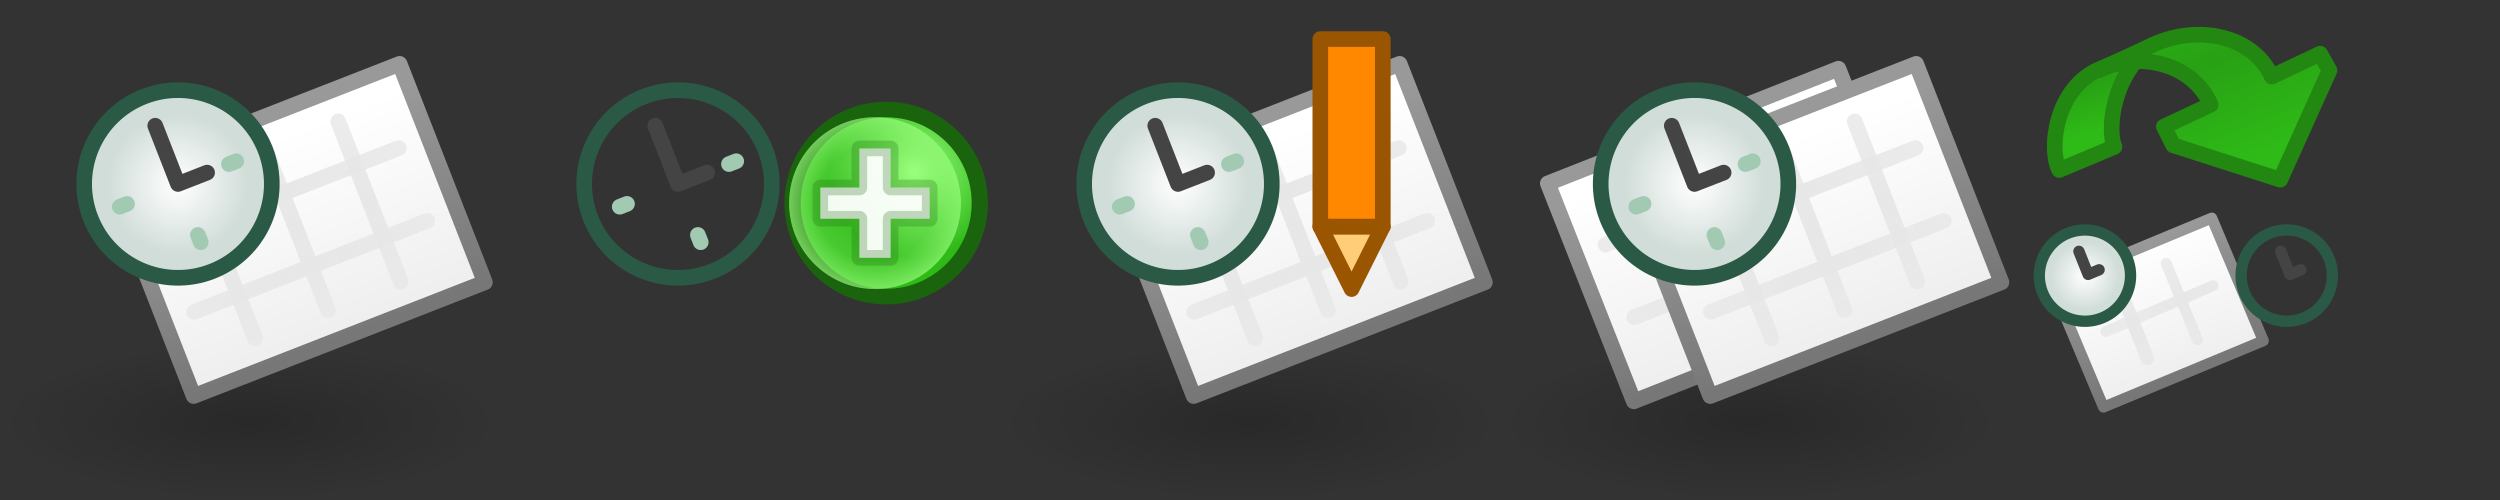 <?xml version="1.0" encoding="UTF-8" standalone="no"?>
<!-- Created with Inkscape (http://www.inkscape.org/) -->

<svg
   xmlns:dc="http://purl.org/dc/elements/1.1/"
   xmlns:cc="http://creativecommons.org/ns#"
   xmlns:rdf="http://www.w3.org/1999/02/22-rdf-syntax-ns#"
   xmlns:svg="http://www.w3.org/2000/svg"
   xmlns="http://www.w3.org/2000/svg"
   xmlns:xlink="http://www.w3.org/1999/xlink"
   xmlns:sodipodi="http://sodipodi.sourceforge.net/DTD/sodipodi-0.dtd"
   xmlns:inkscape="http://www.inkscape.org/namespaces/inkscape"
   width="160"
   height="32"
   id="svg8645"
   version="1.1"
   inkscape:version="0.48.5 r10040"
   sodipodi:docname="schedule.svg">
  <rect width="100%" height="100%" fill="#333333" stroke="none"/>
  <defs
     id="defs8647">
    <linearGradient
       id="linearGradient3592-9-0">
      <stop
         id="stop3594-6-4"
         offset="0"
         style="stop-color:#000000;stop-opacity:0.2;" />
      <stop
         id="stop3596-3-7"
         offset="1"
         style="stop-color:#000000;stop-opacity:0;" />
    </linearGradient>
    <linearGradient
       id="linearGradient5666-8">
      <stop
         style="stop-color:#ffffff;stop-opacity:1;"
         offset="0"
         id="stop5668-9" />
      <stop
         style="stop-color:#eeeeee;stop-opacity:1;"
         offset="1"
         id="stop5670-4" />
    </linearGradient>
    <linearGradient
       id="linearGradient5658-7">
      <stop
         style="stop-color:#999999;stop-opacity:1;"
         offset="0"
         id="stop5660-1" />
      <stop
         style="stop-color:#777777;stop-opacity:1;"
         offset="1"
         id="stop5662-6" />
    </linearGradient>
    <linearGradient
       id="linearGradient5698-4">
      <stop
         style="stop-color:#e7e7e7;stop-opacity:0.8;"
         offset="0"
         id="stop5700-5" />
      <stop
         id="stop6148-9"
         offset="0.5"
         style="stop-color:#e7e7e7;stop-opacity:1;" />
      <stop
         style="stop-color:#e7e7e7;stop-opacity:0.8;"
         offset="1"
         id="stop5702-3" />
    </linearGradient>
    <linearGradient
       id="linearGradient5676-0">
      <stop
         style="stop-color:#ffffff;stop-opacity:1;"
         offset="0"
         id="stop5678-5" />
      <stop
         style="stop-color:#d1ddd8;stop-opacity:1;"
         offset="1"
         id="stop5680-0" />
    </linearGradient>
    <linearGradient
       inkscape:collect="always"
       xlink:href="#linearGradient5666-8"
       id="linearGradient8094-5"
       gradientUnits="userSpaceOnUse"
       gradientTransform="translate(3.5,1033.862)"
       x1="3702.5"
       y1="35.5"
       x2="3702.5"
       y2="49" />
    <linearGradient
       inkscape:collect="always"
       xlink:href="#linearGradient5658-7"
       id="linearGradient8096-3"
       gradientUnits="userSpaceOnUse"
       gradientTransform="translate(3.5,1033.862)"
       x1="3695"
       y1="35.5"
       x2="3695"
       y2="49" />
    <linearGradient
       inkscape:collect="always"
       xlink:href="#linearGradient5698-4"
       id="linearGradient8098-0"
       gradientUnits="userSpaceOnUse"
       gradientTransform="translate(3,0)"
       x1="3703"
       y1="1067.362"
       x2="3703"
       y2="1056.362" />
    <linearGradient
       inkscape:collect="always"
       xlink:href="#linearGradient5698-4"
       id="linearGradient8116-8"
       gradientUnits="userSpaceOnUse"
       gradientTransform="translate(-2,0)"
       x1="3703"
       y1="1067.362"
       x2="3703"
       y2="1056.362" />
    <linearGradient
       inkscape:collect="always"
       xlink:href="#linearGradient5698-4"
       id="linearGradient8130-2"
       gradientUnits="userSpaceOnUse"
       gradientTransform="translate(-7,0)"
       x1="3703"
       y1="1067.362"
       x2="3703"
       y2="1056.362" />
    <linearGradient
       inkscape:collect="always"
       xlink:href="#linearGradient5698-4"
       id="linearGradient8100-2"
       gradientUnits="userSpaceOnUse"
       gradientTransform="translate(0,-1)"
       x1="3692"
       y1="1060.862"
       x2="3708"
       y2="1060.862" />
    <linearGradient
       inkscape:collect="always"
       xlink:href="#linearGradient5698-4"
       id="linearGradient8144-4"
       gradientUnits="userSpaceOnUse"
       gradientTransform="translate(0,4)"
       x1="3692"
       y1="1060.862"
       x2="3708"
       y2="1060.862" />
    <linearGradient
       inkscape:collect="always"
       xlink:href="#linearGradient5666-8"
       id="linearGradient10562"
       gradientUnits="userSpaceOnUse"
       gradientTransform="translate(3.5,1033.862)"
       x1="3702.5"
       y1="35.5"
       x2="3702.5"
       y2="49" />
    <linearGradient
       inkscape:collect="always"
       xlink:href="#linearGradient5658-7"
       id="linearGradient10564"
       gradientUnits="userSpaceOnUse"
       gradientTransform="translate(3.5,1033.862)"
       x1="3695"
       y1="35.5"
       x2="3695"
       y2="49" />
    <linearGradient
       inkscape:collect="always"
       xlink:href="#linearGradient5698-4"
       id="linearGradient10566"
       gradientUnits="userSpaceOnUse"
       gradientTransform="translate(3,1.0481141e-5)"
       x1="3703"
       y1="1067.362"
       x2="3703"
       y2="1056.362" />
    <linearGradient
       inkscape:collect="always"
       xlink:href="#linearGradient5698-4"
       id="linearGradient10568"
       gradientUnits="userSpaceOnUse"
       gradientTransform="translate(-2,1.0481141e-5)"
       x1="3703"
       y1="1067.362"
       x2="3703"
       y2="1056.362" />
    <linearGradient
       inkscape:collect="always"
       xlink:href="#linearGradient5698-4"
       id="linearGradient10570"
       gradientUnits="userSpaceOnUse"
       gradientTransform="translate(-7,1.0481141e-5)"
       x1="3703"
       y1="1067.362"
       x2="3703"
       y2="1056.362" />
    <linearGradient
       inkscape:collect="always"
       xlink:href="#linearGradient5698-4"
       id="linearGradient10572"
       gradientUnits="userSpaceOnUse"
       gradientTransform="translate(2.6158388e-5,-1)"
       x1="3692"
       y1="1060.862"
       x2="3708"
       y2="1060.862" />
    <linearGradient
       inkscape:collect="always"
       xlink:href="#linearGradient5698-4"
       id="linearGradient10574"
       gradientUnits="userSpaceOnUse"
       gradientTransform="translate(2.6158388e-5,4)"
       x1="3692"
       y1="1060.862"
       x2="3708"
       y2="1060.862" />
    <radialGradient
       inkscape:collect="always"
       xlink:href="#linearGradient5676-0"
       id="radialGradient10576"
       gradientUnits="userSpaceOnUse"
       cx="3689"
       cy="41"
       fx="3689"
       fy="41"
       r="4.5" />
    <radialGradient
       inkscape:collect="always"
       xlink:href="#linearGradient5195-0-7"
       id="radialGradient7872-7"
       gradientUnits="userSpaceOnUse"
       gradientTransform="matrix(0.845,-1.3923892e-6,1.3343892e-6,0.881,446.146,1.24)"
       cx="2873.21"
       cy="11.074"
       fx="2873.21"
       fy="11.074"
       r="6.25" />
    <linearGradient
       id="linearGradient5195-0-7">
      <stop
         id="stop5197-6-4"
         offset="0"
         style="stop-color:#9bff7e;stop-opacity:1;" />
      <stop
         id="stop5199-2-2-4"
         offset="1"
         style="stop-color:#2fba18;stop-opacity:1;" />
    </linearGradient>
    <radialGradient
       inkscape:collect="always"
       xlink:href="#linearGradient4073-6"
       id="radialGradient7874-3"
       gradientUnits="userSpaceOnUse"
       cx="2889"
       cy="5.5"
       fx="2889"
       fy="5.5"
       r="5.5" />
    <linearGradient
       id="linearGradient4073-6">
      <stop
         id="stop4075-1"
         offset="0"
         style="stop-color:#9bff7e;stop-opacity:0;" />
      <stop
         style="stop-color:#9bff7e;stop-opacity:0.224;"
         offset="0.676"
         id="stop4081-5" />
      <stop
         id="stop4077-9"
         offset="1"
         style="stop-color:#9bff7e;stop-opacity:0.677;" />
    </linearGradient>
    <linearGradient
       inkscape:collect="always"
       xlink:href="#linearGradient6008"
       id="linearGradient4049"
       gradientUnits="userSpaceOnUse"
       gradientTransform="translate(1.1345935e-4,1020.562)"
       x1="1501"
       y1="5"
       x2="1503"
       y2="11" />
    <linearGradient
       id="linearGradient6008">
      <stop
         id="stop6010"
         style="stop-color:#2fba18;stop-opacity:1"
         offset="0" />
      <stop
         id="stop6120"
         style="stop-color:#28a114;stop-opacity:1"
         offset="0.5" />
      <stop
         id="stop6012"
         style="stop-color:#2fbb17;stop-opacity:1"
         offset="1" />
    </linearGradient>
    <linearGradient
       y2="17"
       x2="1504"
       y1="4.216"
       x1="1498.807"
       gradientTransform="translate(-3.2806452e-6,1020.562)"
       gradientUnits="userSpaceOnUse"
       id="linearGradient4132"
       xlink:href="#linearGradient6008"
       inkscape:collect="always" />
    <linearGradient
       inkscape:collect="always"
       xlink:href="#linearGradient5666-8"
       id="linearGradient4273"
       gradientUnits="userSpaceOnUse"
       gradientTransform="translate(3.5,1033.862)"
       x1="3702.5"
       y1="35.5"
       x2="3702.5"
       y2="49" />
    <linearGradient
       inkscape:collect="always"
       xlink:href="#linearGradient5658-7"
       id="linearGradient4275"
       gradientUnits="userSpaceOnUse"
       gradientTransform="translate(3.5,1033.862)"
       x1="3695"
       y1="35.5"
       x2="3695"
       y2="49" />
    <linearGradient
       inkscape:collect="always"
       xlink:href="#linearGradient5698-4"
       id="linearGradient4277"
       gradientUnits="userSpaceOnUse"
       gradientTransform="translate(3,0)"
       x1="3703"
       y1="1067.362"
       x2="3703"
       y2="1056.362" />
    <linearGradient
       inkscape:collect="always"
       xlink:href="#linearGradient5698-4"
       id="linearGradient4279"
       gradientUnits="userSpaceOnUse"
       gradientTransform="translate(-2,0)"
       x1="3703"
       y1="1067.362"
       x2="3703"
       y2="1056.362" />
    <linearGradient
       inkscape:collect="always"
       xlink:href="#linearGradient5698-4"
       id="linearGradient4281"
       gradientUnits="userSpaceOnUse"
       gradientTransform="translate(-7,0)"
       x1="3703"
       y1="1067.362"
       x2="3703"
       y2="1056.362" />
    <linearGradient
       inkscape:collect="always"
       xlink:href="#linearGradient5698-4"
       id="linearGradient4283"
       gradientUnits="userSpaceOnUse"
       gradientTransform="translate(0,-1)"
       x1="3692"
       y1="1060.862"
       x2="3708"
       y2="1060.862" />
    <linearGradient
       inkscape:collect="always"
       xlink:href="#linearGradient5698-4"
       id="linearGradient4285"
       gradientUnits="userSpaceOnUse"
       gradientTransform="translate(0,4)"
       x1="3692"
       y1="1060.862"
       x2="3708"
       y2="1060.862" />
    <radialGradient
       inkscape:collect="always"
       xlink:href="#linearGradient5676-0"
       id="radialGradient4287"
       gradientUnits="userSpaceOnUse"
       cx="3689"
       cy="41"
       fx="3689"
       fy="41"
       r="4.5" />
    <radialGradient
       inkscape:collect="always"
       xlink:href="#linearGradient3592-9-0"
       id="radialGradient4357"
       gradientUnits="userSpaceOnUse"
       gradientTransform="matrix(1,0,0,0.312,-2e-4,1038.925)"
       cx="16"
       cy="27"
       fx="16"
       fy="27"
       r="16" />
    <radialGradient
       inkscape:collect="always"
       xlink:href="#linearGradient3592-9-0"
       id="radialGradient4538"
       gradientUnits="userSpaceOnUse"
       gradientTransform="matrix(1,0,0,0.312,96,1038.925)"
       cx="16"
       cy="27"
       fx="16"
       fy="27"
       r="16" />
    <linearGradient
       inkscape:collect="always"
       xlink:href="#linearGradient5666-8"
       id="linearGradient6021"
       gradientUnits="userSpaceOnUse"
       gradientTransform="matrix(0.932,-0.364,0.364,0.932,-3316.798,2342.695)"
       x1="3702.202"
       y1="38.665"
       x2="3702.5"
       y2="49" />
    <linearGradient
       inkscape:collect="always"
       xlink:href="#linearGradient5658-7"
       id="linearGradient6023"
       gradientUnits="userSpaceOnUse"
       gradientTransform="matrix(0.932,-0.364,0.364,0.932,-3316.798,2342.695)"
       x1="3694.933"
       y1="38.872"
       x2="3695"
       y2="49" />
    <linearGradient
       inkscape:collect="always"
       xlink:href="#linearGradient5698-4"
       id="linearGradient6025"
       gradientUnits="userSpaceOnUse"
       gradientTransform="matrix(0.932,-0.364,0.364,0.932,-3690.7,1393.197)"
       x1="3703"
       y1="1067.362"
       x2="3702.954"
       y2="1061.123" />
    <linearGradient
       inkscape:collect="always"
       xlink:href="#linearGradient5698-4"
       id="linearGradient6027"
       gradientUnits="userSpaceOnUse"
       gradientTransform="matrix(0.932,-0.364,0.364,0.932,-3694.43,1394.59)"
       x1="3703"
       y1="1067.362"
       x2="3702.965"
       y2="1061.962" />
    <linearGradient
       inkscape:collect="always"
       xlink:href="#linearGradient5698-4"
       id="linearGradient6029"
       gradientUnits="userSpaceOnUse"
       gradientTransform="matrix(0.932,-0.364,0.364,0.932,-3686.49,1395.953)"
       x1="3692.852"
       y1="1060.882"
       x2="3701.765"
       y2="1060.594" />
    <radialGradient
       inkscape:collect="always"
       xlink:href="#linearGradient5676-0"
       id="radialGradient3877"
       gradientUnits="userSpaceOnUse"
       cx="3689"
       cy="41"
       fx="3689"
       fy="41"
       r="4.5" />
  </defs>
  <sodipodi:namedview
     id="base"
     pagecolor="#ffffff"
     bordercolor="#666666"
     borderopacity="1.0"
     inkscape:pageopacity="0.0"
     inkscape:pageshadow="2"
     inkscape:zoom="1"
     inkscape:cx="149.50161"
     inkscape:cy="10.097391"
     inkscape:document-units="px"
     inkscape:current-layer="layer1"
     showgrid="false"
     inkscape:snap-bbox="true"
     inkscape:window-width="1920"
     inkscape:window-height="1044"
     inkscape:window-x="1920"
     inkscape:window-y="0"
     inkscape:window-maximized="1"
     inkscape:snap-global="false">
    <inkscape:grid
       type="xygrid"
       id="grid9817"
       empspacing="5"
       visible="true"
       enabled="true"
       snapvisiblegridlinesonly="true" />
  </sodipodi:namedview>
  <g
     inkscape:label="Layer 1"
     inkscape:groupmode="layer"
     id="layer1"
     transform="translate(0,-1020.362)">
    <use
       x="0"
       y="0"
       xlink:href="#g4457"
       id="use4477"
       transform="translate(64,0)"
       width="160"
       height="32" />
    <use
       x="0"
       y="0"
       xlink:href="#g4457"
       id="use4475"
       transform="translate(32,0)"
       width="160"
       height="32" />
    <g
       id="g4457">
      <rect
         style="fill:url(#radialGradient4357);fill-opacity:1;fill-rule:evenodd;stroke:none"
         id="use4846"
         width="32"
         height="10"
         x="0"
         y="1042.362" />
      <g
         transform="matrix(0.932,-0.364,0.364,0.932,-3838.723,1395.753)"
         id="use6981">
        <g
           id="g8170"
           transform="translate(19,-8.5)">
          <path
             sodipodi:nodetypes="ccccc"
             inkscape:connector-curvature="0"
             id="path8172"
             d="m 3693.5,1067.862 20,0 0,15 -20,0 z"
             style="fill:url(#linearGradient4273);fill-opacity:1;stroke:url(#linearGradient4275);stroke-width:1px;stroke-linecap:round;stroke-linejoin:round;stroke-opacity:1" />
          <g
             transform="translate(3.5,13.5)"
             id="g8174">
            <path
               style="fill:none;stroke:url(#linearGradient4277);stroke-width:1px;stroke-linecap:round;stroke-linejoin:round;stroke-opacity:1"
               d="m 3705,1067.362 0,-11"
               id="path8176"
               inkscape:connector-curvature="0"
               sodipodi:nodetypes="cc" />
            <path
               style="fill:none;stroke:url(#linearGradient4279);stroke-width:1px;stroke-linecap:round;stroke-linejoin:round;stroke-opacity:1"
               d="m 3700,1067.362 0,-11"
               id="path8178"
               inkscape:connector-curvature="0"
               sodipodi:nodetypes="cc" />
            <path
               sodipodi:nodetypes="cc"
               inkscape:connector-curvature="0"
               id="path8180"
               d="m 3695,1067.362 0,-11"
               style="fill:none;stroke:url(#linearGradient4281);stroke-width:1px;stroke-linecap:round;stroke-linejoin:round;stroke-opacity:1" />
            <path
               inkscape:connector-curvature="0"
               id="path8182"
               d="m 3708,1059.362 -16,0"
               style="fill:none;stroke:url(#linearGradient4283);stroke-width:1px;stroke-linecap:round;stroke-linejoin:round;stroke-opacity:1"
               sodipodi:nodetypes="cc" />
            <path
               inkscape:connector-curvature="0"
               id="path8184"
               d="m 3708,1064.362 -16,0"
               style="fill:none;stroke:url(#linearGradient4285);stroke-width:1px;stroke-linecap:round;stroke-linejoin:round;stroke-opacity:1"
               sodipodi:nodetypes="cc" />
          </g>
        </g>
        <g
           id="g8186"
           transform="translate(20.5,0)">
          <path
             transform="translate(7,1020.362)"
             d="m 3695,41 c 0,3.314 -2.686,6 -6,6 -3.314,0 -6,-2.686 -6,-6 0,-3.314 2.686,-6 6,-6 3.314,0 6,2.686 6,6 z"
             sodipodi:ry="6"
             sodipodi:rx="6"
             sodipodi:cy="41"
             sodipodi:cx="3689"
             id="path8188"
             style="fill:url(#radialGradient4287);fill-opacity:1;stroke:#2a5945;stroke-linecap:round;stroke-linejoin:round;stroke-opacity:1"
             sodipodi:type="arc" />
          <path
             inkscape:connector-curvature="0"
             id="path8190"
             d="m 3696,1057.362 0,4 2,0"
             style="fill:none;stroke:#444444;stroke-width:1px;stroke-linecap:round;stroke-linejoin:round;stroke-opacity:1"
             sodipodi:nodetypes="ccc" />
          <path
             inkscape:transform-center-x="2.75"
             inkscape:connector-curvature="0"
             id="path8192"
             d="m 3692,1061.362 0.5,0"
             style="fill:none;stroke:#a2cab3;stroke-width:1px;stroke-linecap:round;stroke-linejoin:round;stroke-opacity:1" />
          <path
             inkscape:transform-center-x="2.75"
             inkscape:connector-curvature="0"
             id="path8194"
             d="m 3699.5,1061.362 0.5,0"
             style="fill:none;stroke:#a2cab3;stroke-width:1px;stroke-linecap:round;stroke-linejoin:round;stroke-opacity:1" />
          <path
             inkscape:transform-center-x="2.75"
             inkscape:connector-curvature="0"
             id="path8196"
             d="m 3696,1065.362 0,-0.5"
             style="fill:none;stroke:#a2cab3;stroke-width:1px;stroke-linecap:round;stroke-linejoin:round;stroke-opacity:1" />
        </g>
      </g>
    </g>
    <rect
       style="fill:url(#radialGradient4538);fill-opacity:1;fill-rule:evenodd;stroke:none"
       id="use6995"
       width="32"
       height="10"
       x="96"
       y="1042.362" />
    <g
       id="use6989"
       transform="matrix(0.93,-0.367,0.367,0.93,-3727.801,1394.501)">
      <path
         sodipodi:nodetypes="ccccc"
         inkscape:connector-curvature="0"
         id="path8080"
         d="m 3693.5,1067.862 20,0 0,15 -20,0 z"
         style="fill:url(#linearGradient8094-5);fill-opacity:1;stroke:url(#linearGradient8096-3);stroke-width:1px;stroke-linecap:round;stroke-linejoin:round;stroke-opacity:1" />
      <g
         transform="translate(3.5,13.5)"
         id="g8082">
        <path
           style="fill:none;stroke:url(#linearGradient8098-0);stroke-width:1px;stroke-linecap:round;stroke-linejoin:round;stroke-opacity:1"
           d="m 3705,1067.362 0,-11"
           id="path8084"
           inkscape:connector-curvature="0"
           sodipodi:nodetypes="cc" />
        <path
           style="fill:none;stroke:url(#linearGradient8116-8);stroke-width:1px;stroke-linecap:round;stroke-linejoin:round;stroke-opacity:1"
           d="m 3700,1067.362 0,-11"
           id="use8086"
           inkscape:connector-curvature="0"
           sodipodi:nodetypes="cc" />
        <path
           sodipodi:nodetypes="cc"
           inkscape:connector-curvature="0"
           id="use8088"
           d="m 3695,1067.362 0,-11"
           style="fill:none;stroke:url(#linearGradient8130-2);stroke-width:1px;stroke-linecap:round;stroke-linejoin:round;stroke-opacity:1" />
        <path
           inkscape:connector-curvature="0"
           id="path8090"
           d="m 3708,1059.362 -16,0"
           style="fill:none;stroke:url(#linearGradient8100-2);stroke-width:1px;stroke-linecap:round;stroke-linejoin:round;stroke-opacity:1"
           sodipodi:nodetypes="cc" />
        <path
           inkscape:connector-curvature="0"
           id="use8092"
           d="m 3708,1064.362 -16,0"
           style="fill:none;stroke:url(#linearGradient8144-4);stroke-width:1px;stroke-linecap:round;stroke-linejoin:round;stroke-opacity:1"
           sodipodi:nodetypes="cc" />
      </g>
    </g>
    <g
       transform="matrix(0.932,-0.364,0.364,0.932,-3741.665,1395.753)"
       id="use6997">
      <g
         id="g10534"
         transform="translate(19,-8.5)">
        <path
           sodipodi:nodetypes="ccccc"
           inkscape:connector-curvature="0"
           id="path10536"
           d="m 3693.5,1067.862 20,0 0,15 -20,0 z"
           style="fill:url(#linearGradient10562);fill-opacity:1;stroke:url(#linearGradient10564);stroke-width:1px;stroke-linecap:round;stroke-linejoin:round;stroke-opacity:1" />
        <g
           transform="translate(3.5,13.5)"
           id="g10538">
          <path
             style="fill:none;stroke:url(#linearGradient10566);stroke-width:1px;stroke-linecap:round;stroke-linejoin:round;stroke-opacity:1"
             d="m 3705,1067.362 0,-11"
             id="path10540"
             inkscape:connector-curvature="0"
             sodipodi:nodetypes="cc" />
          <path
             style="fill:none;stroke:url(#linearGradient10568);stroke-width:1px;stroke-linecap:round;stroke-linejoin:round;stroke-opacity:1"
             d="m 3700,1067.362 0,-11"
             id="path10542"
             inkscape:connector-curvature="0"
             sodipodi:nodetypes="cc" />
          <path
             sodipodi:nodetypes="cc"
             inkscape:connector-curvature="0"
             id="path10544"
             d="m 3695,1067.362 0,-11"
             style="fill:none;stroke:url(#linearGradient10570);stroke-width:1px;stroke-linecap:round;stroke-linejoin:round;stroke-opacity:1" />
          <path
             inkscape:connector-curvature="0"
             id="path10546"
             d="m 3708,1059.362 -16,0"
             style="fill:none;stroke:url(#linearGradient10572);stroke-width:1px;stroke-linecap:round;stroke-linejoin:round;stroke-opacity:1"
             sodipodi:nodetypes="cc" />
          <path
             inkscape:connector-curvature="0"
             id="path10548"
             d="m 3708,1064.362 -16,0"
             style="fill:none;stroke:url(#linearGradient10574);stroke-width:1px;stroke-linecap:round;stroke-linejoin:round;stroke-opacity:1"
             sodipodi:nodetypes="cc" />
        </g>
      </g>
      <g
         id="g10550"
         transform="translate(20.5,0)">
        <path
           transform="translate(7,1020.362)"
           d="m 3695,41 c 0,3.314 -2.686,6 -6,6 -3.314,0 -6,-2.686 -6,-6 0,-3.314 2.686,-6 6,-6 3.314,0 6,2.686 6,6 z"
           sodipodi:ry="6"
           sodipodi:rx="6"
           sodipodi:cy="41"
           sodipodi:cx="3689"
           id="path10552"
           style="fill:url(#radialGradient10576);fill-opacity:1;stroke:#2a5945;stroke-linecap:round;stroke-linejoin:round;stroke-opacity:1"
           sodipodi:type="arc" />
        <path
           inkscape:connector-curvature="0"
           id="path10554"
           d="m 3696,1057.362 0,4 2,0"
           style="fill:none;stroke:#444444;stroke-width:1px;stroke-linecap:round;stroke-linejoin:round;stroke-opacity:1"
           sodipodi:nodetypes="ccc" />
        <path
           inkscape:transform-center-x="2.75"
           inkscape:connector-curvature="0"
           id="path10556"
           d="m 3692,1061.362 0.5,0"
           style="fill:none;stroke:#a2cab3;stroke-width:1px;stroke-linecap:round;stroke-linejoin:round;stroke-opacity:1" />
        <path
           inkscape:transform-center-x="2.75"
           inkscape:connector-curvature="0"
           id="path10558"
           d="m 3699.5,1061.362 0.5,0"
           style="fill:none;stroke:#a2cab3;stroke-width:1px;stroke-linecap:round;stroke-linejoin:round;stroke-opacity:1" />
        <path
           inkscape:transform-center-x="2.75"
           inkscape:connector-curvature="0"
           id="path10560"
           d="m 3696,1065.362 0,-0.5"
           style="fill:none;stroke:#a2cab3;stroke-width:1px;stroke-linecap:round;stroke-linejoin:round;stroke-opacity:1" />
      </g>
    </g>
    <use
       height="32"
       width="160"
       transform="translate(32,0)"
       id="use4167"
       xlink:href="#use6995"
       y="0"
       x="0" />
    <g
       id="g5344"
       transform="translate(-2827.5,19.5)">
      <path
         sodipodi:open="true"
         sodipodi:end="12.542317"
         sodipodi:start="6.2629197"
         transform="matrix(1.042,0,0,0.998,-108.668,1000.884)"
         d="m 2877.999,12.878 c 0.064,3.313 -2.457,6.053 -5.632,6.12 -3.175,0.067 -5.801,-2.564 -5.865,-5.877 -0.064,-3.313 2.457,-6.053 5.632,-6.12 3.167,-0.067 5.789,2.551 5.865,5.854"
         sodipodi:ry="6"
         sodipodi:rx="5.75"
         sodipodi:cy="13"
         sodipodi:cx="2872.25"
         id="path5322"
         style="fill:url(#radialGradient7872-7);fill-opacity:1;stroke:#19640c;stroke-width:1;stroke-linecap:round;stroke-linejoin:round;stroke-miterlimit:4;stroke-opacity:1;stroke-dasharray:none"
         sodipodi:type="arc" />
      <path
         sodipodi:open="true"
         sodipodi:end="12.542317"
         sodipodi:start="6.2629197"
         transform="translate(-5.5,1008.362)"
         d="m 2894.499,5.389 c 0.061,3.037 -2.35,5.549 -5.387,5.61 -3.037,0.062 -5.549,-2.35 -5.61,-5.387 -0.061,-3.037 2.35,-5.549 5.387,-5.61 3.029,-0.061 5.537,2.338 5.61,5.367"
         sodipodi:ry="5.5"
         sodipodi:rx="5.5"
         sodipodi:cy="5.5"
         sodipodi:cx="2889"
         id="path5334"
         style="fill:url(#radialGradient7874-3);fill-opacity:1;stroke:none"
         sodipodi:type="arc" />
      <path
         sodipodi:nodetypes="ccccccccccccc"
         inkscape:connector-curvature="0"
         id="path5290"
         d="m 2880,1014.862 0,-2 2.5,0 0,-2.5 2,0 0,2.5 2.5,0 0,2 -2.5,0 0,2.5 -2,0 0,-2.5 z"
         style="fill:#ffffff;fill-opacity:0.941;stroke:#19640c;stroke-width:1px;stroke-linecap:round;stroke-linejoin:round;stroke-opacity:0.251" />
    </g>
    <g
       id="g6242"
       transform="translate(-68,0)">
      <path
         sodipodi:nodetypes="cccc"
         inkscape:connector-curvature="0"
         id="path3966-4-44"
         d="m 152.5,1034.862 2,4 2,-4 z"
         style="fill:#ffcc77;fill-opacity:1;stroke:#995500;stroke-width:1px;stroke-linecap:butt;stroke-linejoin:round;stroke-opacity:1" />
      <path
         sodipodi:nodetypes="ccccc"
         inkscape:connector-curvature="0"
         id="path3158-9-6-5"
         d="m 152.5,1022.862 4,0 0,12 -4,0 z"
         style="fill:#ff8800;fill-opacity:1;stroke:#995500;stroke-width:1px;stroke-linecap:round;stroke-linejoin:round;stroke-opacity:1" />
    </g>
    <g
       id="use6093"
       transform="translate(-1376.212,-0.3)">
      <path
         style="fill:url(#linearGradient4049);fill-opacity:1;stroke:#228811;stroke-width:1;stroke-linecap:round;stroke-linejoin:round;stroke-miterlimit:4;stroke-opacity:1;stroke-dasharray:none;stroke-dashoffset:0"
         id="path11467"
         inkscape:connector-curvature="0"
         d="m 1510.563,1025.093 c -2.78,1.201 -3.266,5.063 -2.562,6.45 l 3.537,-1.482 c -0.575,-1.415 0.158,-5.461 2.922,-6.66 z" />
      <path
         style="fill:url(#linearGradient4132);fill-opacity:1;stroke:#228811;stroke-width:1;stroke-linecap:round;stroke-linejoin:round;stroke-miterlimit:4;stroke-opacity:1;stroke-dasharray:none;stroke-dashoffset:0"
         id="path11469"
         inkscape:connector-curvature="0"
         d="m 1517.7,1027.362 -3,1.4 0.6,1.2 6.85,2.2 3.15,-7 -0.6,-1.062 -3.1,1.463 c -1.2,-2.643 -4.696,-3.336 -7.556,-2.058 l -3.481,1.652 c 2.547,-1.271 5.997,-0.426 7.138,2.206 z" />
    </g>
    <use
       x="0"
       y="0"
       xlink:href="#g5416"
       id="use5426"
       transform="translate(-12.917,3.5132e-4)"
       width="160"
       height="32" />
    <g
       id="g5416"
       transform="translate(1.1,-0.5)">
      <g
         transform="matrix(0.859,0,0,0.859,27.08,148.506)"
         id="g4610">
        <path
           sodipodi:nodetypes="ccccc"
           inkscape:connector-curvature="0"
           id="path4363"
           d="m 135.106,1036.738 11.913,-4.945 3.846,9.143 -11.913,4.945 z"
           style="fill:url(#linearGradient6021);fill-opacity:1;stroke:url(#linearGradient6023);stroke-width:0.815;stroke-linecap:round;stroke-linejoin:round;stroke-opacity:1;stroke-miterlimit:4;stroke-dasharray:none" />
        <path
           sodipodi:nodetypes="cc"
           inkscape:connector-curvature="0"
           id="path4369"
           d="m 145.957,1040.877 -2.328,-5.701"
           style="fill:none;stroke:url(#linearGradient6025);stroke-width:0.815;stroke-linecap:round;stroke-linejoin:round;stroke-opacity:1;stroke-miterlimit:4;stroke-dasharray:none" />
        <path
           style="fill:none;stroke:url(#linearGradient6027);stroke-width:1px;stroke-linecap:round;stroke-linejoin:round;stroke-opacity:1"
           d="m 142.227,1042.27 -2.033,-5.152"
           id="path4371"
           inkscape:connector-curvature="0"
           sodipodi:nodetypes="cc" />
        <path
           sodipodi:nodetypes="cc"
           style="fill:none;stroke:url(#linearGradient6029);stroke-width:0.815;stroke-linecap:round;stroke-linejoin:round;stroke-opacity:1;stroke-miterlimit:4;stroke-dasharray:none"
           d="m 147.135,1036.832 -8.009,3.413"
           id="path4375"
           inkscape:connector-curvature="0" />
      </g>
      <g
         id="g4377"
         transform="matrix(0.399,-0.156,0.156,0.399,-1495.446,1192.267)">
        <path
           transform="matrix(1.136,0,0,1.136,-493.215,1013.68)"
           d="m 3695,41 a 6,6 0 1 1 -12,0 6,6 0 1 1 12,0 z"
           sodipodi:ry="6"
           sodipodi:rx="6"
           sodipodi:cy="41"
           sodipodi:cx="3689"
           id="path4379"
           style="fill:url(#radialGradient3877);fill-opacity:1;stroke:#2a5945;stroke-width:1.488;stroke-linecap:round;stroke-linejoin:round;stroke-miterlimit:4;stroke-opacity:1;stroke-dasharray:none"
           sodipodi:type="arc" />
        <path
           inkscape:connector-curvature="0"
           id="path4381"
           d="m 3697.974,1056.551 0.023,3.711 1.784,-0.044"
           style="fill:none;stroke:#444444;stroke-width:1.691;stroke-linecap:round;stroke-linejoin:round;stroke-miterlimit:4;stroke-opacity:1;stroke-dasharray:none"
           sodipodi:nodetypes="ccc" />
      </g>
    </g>
  </g>
</svg>
